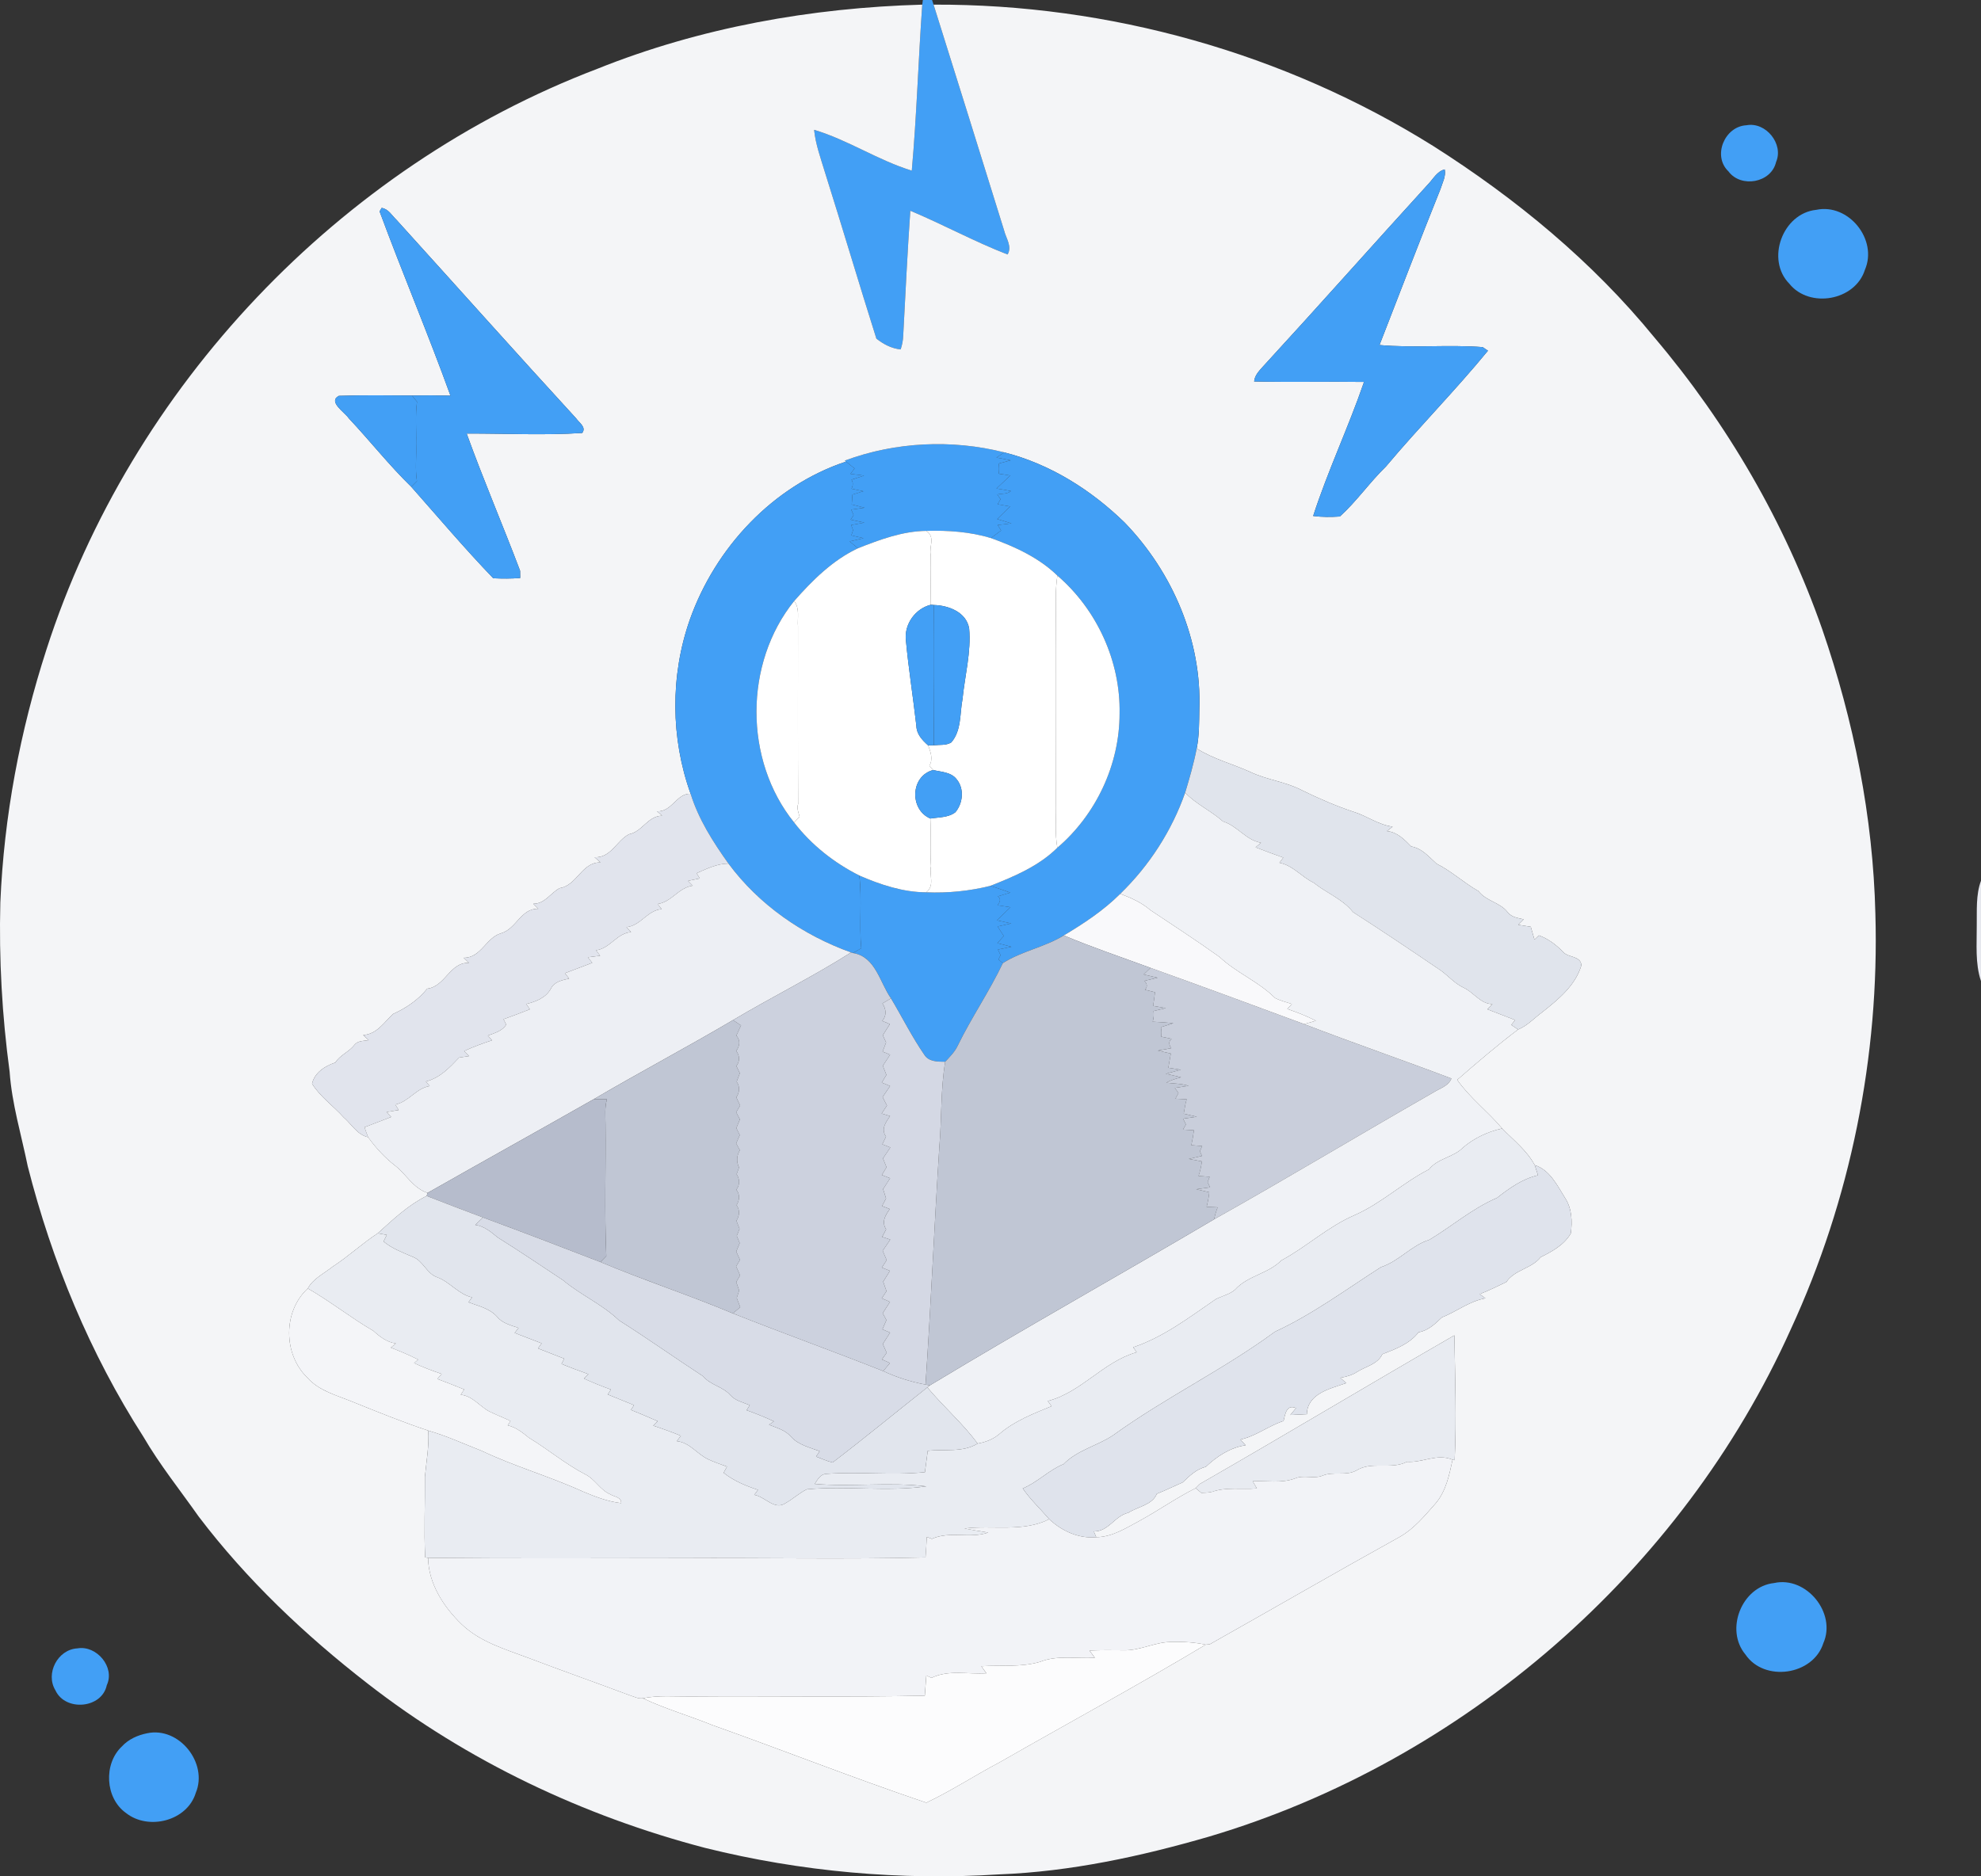 <svg width="76" height="72" viewBox="0 0 76 72" fill="none" xmlns="http://www.w3.org/2000/svg">
<rect x="0" y="0" width="76" height="72" fill="#333333" stroke="none"/>
<g id="No Item">
<g id="#a2a8b9ff">
<path id="Vector" d="M35.405 0C35.493 0.001 35.671 0.001 35.758 0.001L35.816 0.178C36.723 3.063 37.624 5.95 38.521 8.839C38.593 9.139 38.84 9.46 38.655 9.765C37.383 9.272 36.182 8.614 34.924 8.086C34.812 9.682 34.737 11.282 34.651 12.882C34.645 13.062 34.611 13.238 34.553 13.408C34.209 13.376 33.889 13.206 33.622 12.994C32.947 10.865 32.315 8.72 31.642 6.589C31.482 6.06 31.289 5.536 31.232 4.982C32.535 5.37 33.68 6.15 34.98 6.548C35.17 4.429 35.23 2.3 35.382 0.178L35.405 0Z" fill="#429FF5"/>
<path id="Vector_2" d="M32.406 17.675C34.356 16.953 36.517 16.852 38.529 17.359C38.429 17.426 38.328 17.491 38.229 17.558C38.41 17.59 38.592 17.626 38.775 17.664C38.619 17.704 38.465 17.744 38.312 17.787C38.337 17.916 38.334 18.047 38.316 18.178C38.463 18.201 38.61 18.224 38.758 18.246C38.582 18.413 38.407 18.58 38.23 18.746C38.416 18.774 38.6 18.807 38.783 18.842C38.643 18.968 38.432 18.932 38.26 18.974C38.291 19.02 38.354 19.11 38.385 19.156C38.346 19.22 38.309 19.285 38.272 19.351C38.432 19.378 38.592 19.406 38.752 19.434C38.588 19.595 38.422 19.757 38.257 19.918C38.438 19.974 38.62 20.029 38.803 20.084C38.626 20.104 38.45 20.125 38.275 20.146C38.308 20.198 38.374 20.303 38.407 20.355C38.276 20.451 38.148 20.55 38.019 20.648C37.217 20.405 36.373 20.347 35.54 20.371C34.624 20.381 33.755 20.707 32.915 21.038C32.809 20.949 32.703 20.862 32.597 20.775C32.774 20.733 32.95 20.693 33.128 20.653C32.972 20.618 32.817 20.578 32.661 20.545C32.684 20.477 32.706 20.409 32.728 20.343C32.71 20.294 32.673 20.195 32.655 20.146C32.824 20.115 32.992 20.084 33.162 20.054C32.986 20.016 32.809 19.979 32.635 19.942C32.663 19.899 32.719 19.811 32.747 19.767C32.716 19.696 32.685 19.626 32.657 19.555C32.827 19.53 32.999 19.507 33.171 19.483C33.005 19.44 32.839 19.4 32.676 19.359C32.688 19.231 32.697 19.105 32.704 18.978C32.845 18.937 32.984 18.89 33.125 18.849C32.972 18.819 32.82 18.787 32.669 18.756C32.722 18.639 32.741 18.52 32.666 18.406C32.827 18.354 32.989 18.302 33.15 18.25C32.975 18.228 32.802 18.206 32.627 18.184C32.667 18.132 32.746 18.028 32.786 17.975C32.673 17.891 32.565 17.8 32.458 17.712L32.406 17.675Z" fill="#429FF5"/>
<path id="Vector_3" d="M32.967 33.596C33.78 33.949 34.642 34.238 35.539 34.241C36.363 34.275 37.191 34.193 37.991 33.994C38.251 34.069 38.505 34.161 38.76 34.253C38.599 34.3 38.44 34.349 38.28 34.395C38.424 34.501 38.356 34.624 38.27 34.738C38.434 34.762 38.6 34.787 38.766 34.812C38.593 34.979 38.419 35.146 38.246 35.315C38.43 35.355 38.614 35.395 38.797 35.435C38.623 35.474 38.448 35.512 38.274 35.55C38.35 35.675 38.431 35.793 38.508 35.917C38.448 35.986 38.325 36.123 38.264 36.191C38.443 36.239 38.623 36.283 38.803 36.33C38.631 36.364 38.458 36.401 38.286 36.437C38.32 36.506 38.354 36.579 38.387 36.651C38.366 36.693 38.325 36.776 38.304 36.817C38.345 36.853 38.431 36.922 38.473 36.958C37.957 38.044 37.272 39.04 36.744 40.121C36.632 40.361 36.442 40.551 36.263 40.742C35.98 40.74 35.637 40.747 35.465 40.478C34.988 39.787 34.613 39.031 34.183 38.31C33.747 37.692 33.597 36.711 32.723 36.57C32.829 36.509 32.935 36.45 33.041 36.388C32.957 35.459 33.075 34.522 32.967 33.596Z" fill="#429FF5"/>
</g>
<g id="#d7dce7ff">
<path id="Vector_4" d="M22.915 2.641C26.87 1.054 31.13 0.297 35.382 0.178C35.23 2.3 35.17 4.429 34.98 6.548C33.68 6.15 32.535 5.37 31.233 4.982C31.289 5.536 31.482 6.06 31.642 6.589C32.315 8.72 32.948 10.865 33.622 12.994C33.889 13.206 34.209 13.376 34.553 13.408C34.611 13.238 34.645 13.062 34.651 12.882C34.737 11.282 34.812 9.682 34.924 8.086C36.182 8.614 37.383 9.272 38.655 9.765C38.84 9.46 38.593 9.139 38.521 8.839C37.624 5.95 36.723 3.063 35.816 0.178C42.546 0.152 49.275 2.033 54.982 5.601C58.153 7.613 61.092 10.036 63.471 12.951C66.27 16.253 68.479 20.058 69.908 24.143C71.119 27.657 71.859 31.348 71.948 35.068C72.106 40.533 70.996 46.039 68.703 51.007C64.528 60.297 56.148 67.579 46.377 70.478C43.759 71.237 41.07 71.819 38.339 71.925C34.553 72.166 30.734 71.824 27.055 70.91C22.378 69.686 17.922 67.576 14.105 64.605C11.698 62.737 9.464 60.621 7.62 58.191C6.905 57.175 6.124 56.202 5.498 55.127C3.456 51.945 1.994 48.41 1.064 44.75C0.818 43.544 0.455 42.357 0.369 41.123C0.079 38.975 -0.043 36.801 0.013 34.633C0.151 31.331 0.768 28.055 1.786 24.912C5.031 14.841 13.011 6.415 22.915 2.641ZM54.783 7.075C52.662 9.401 50.575 11.757 48.443 14.076C48.298 14.24 48.135 14.406 48.115 14.638C49.519 14.672 50.926 14.635 52.33 14.656C51.737 16.386 50.942 18.059 50.379 19.799C50.718 19.845 51.062 19.841 51.403 19.82C52.05 19.234 52.546 18.508 53.172 17.901C54.441 16.389 55.833 14.984 57.085 13.457C57.035 13.423 56.934 13.354 56.882 13.32C55.567 13.217 54.236 13.36 52.924 13.24C53.701 11.243 54.464 9.243 55.263 7.255C55.338 7.011 55.48 6.764 55.426 6.501C55.129 6.573 54.982 6.872 54.783 7.075ZM14.642 7.978L14.563 8.112C15.438 10.478 16.423 12.809 17.282 15.183C16.79 15.171 16.297 15.168 15.805 15.177C14.87 15.171 13.933 15.157 12.999 15.19C12.569 15.415 13.222 15.815 13.38 16.051C14.192 16.915 14.932 17.857 15.779 18.681C16.818 19.856 17.835 21.059 18.923 22.189C19.267 22.207 19.612 22.207 19.957 22.18C19.956 22.111 19.954 21.97 19.953 21.901C19.287 20.14 18.543 18.409 17.904 16.637C19.381 16.631 20.865 16.711 22.337 16.614C22.507 16.389 22.212 16.217 22.104 16.054C19.79 13.531 17.512 10.976 15.214 8.439C15.036 8.271 14.905 8.017 14.642 7.978ZM32.407 17.675L32.458 17.712C29.648 18.644 27.439 21.022 26.462 23.786C25.712 25.929 25.728 28.322 26.495 30.459C25.955 30.436 25.782 31.16 25.209 31.132C25.257 31.175 25.353 31.259 25.401 31.302C24.851 31.309 24.645 31.913 24.133 32.012C23.653 32.256 23.44 32.93 22.81 32.893C22.885 32.959 22.961 33.026 23.038 33.094C22.316 33.078 22.142 33.977 21.472 34.08C21.121 34.263 20.912 34.682 20.46 34.68C20.524 34.744 20.589 34.807 20.653 34.873C19.989 34.846 19.803 35.653 19.222 35.812C18.645 35.98 18.454 36.762 17.79 36.752C17.857 36.817 17.925 36.882 17.992 36.949C17.258 36.915 17.083 37.859 16.388 37.939C16.048 38.368 15.571 38.689 15.076 38.911C14.733 39.234 14.456 39.686 13.934 39.718C14.003 39.783 14.072 39.848 14.142 39.914C13.954 39.95 13.726 39.926 13.597 40.099C13.389 40.364 13.045 40.488 12.864 40.773C12.474 40.901 12.068 41.159 11.972 41.585C12.283 42.087 12.79 42.437 13.183 42.875C13.487 43.136 13.705 43.546 14.123 43.637C14.421 44.05 14.766 44.428 15.171 44.738C15.59 45.073 15.866 45.606 16.406 45.774L16.369 45.891C15.659 46.242 15.069 46.803 14.493 47.325C13.89 47.717 13.365 48.216 12.759 48.607C12.433 48.871 12.015 49.059 11.809 49.441C10.853 50.317 10.863 51.969 11.791 52.864C12.234 53.37 12.909 53.539 13.509 53.784C14.476 54.175 15.442 54.569 16.431 54.897C16.466 55.492 16.358 56.077 16.302 56.666C16.311 57.697 16.262 58.728 16.311 59.76L16.423 59.779C16.44 60.767 17.018 61.663 17.712 62.329C18.422 63.011 19.385 63.285 20.282 63.623C21.572 64.113 22.873 64.57 24.166 65.056C24.326 65.102 24.489 65.197 24.663 65.168C25.527 65.575 26.449 65.84 27.332 66.198C30.073 67.171 32.78 68.243 35.536 69.174C36.504 68.717 37.404 68.122 38.352 67.623C40.985 66.114 43.655 64.67 46.257 63.11C46.297 63.105 46.375 63.098 46.415 63.094C48.849 61.723 51.267 60.322 53.711 58.968C54.255 58.656 54.659 58.163 55.068 57.7C55.475 57.229 55.6 56.603 55.727 56.013L55.807 56.031C55.882 54.435 55.821 52.837 55.796 51.241C52.53 53.123 49.297 55.066 46.03 56.944C45.99 56.985 45.911 57.065 45.871 57.105C45.133 57.475 44.455 57.953 43.732 58.351C43.204 58.631 42.676 58.98 42.057 58.986C42.033 58.931 41.987 58.82 41.965 58.764C42.533 58.773 42.765 58.167 43.289 58.048C43.648 57.814 44.206 57.753 44.381 57.321C44.718 57.188 45.041 57.027 45.373 56.883C45.637 56.634 45.893 56.376 46.261 56.285C46.68 55.886 47.207 55.539 47.788 55.459C47.721 55.386 47.653 55.312 47.588 55.239C48.181 55.109 48.668 54.712 49.243 54.526C49.304 54.27 49.355 53.872 49.721 54.032C49.648 54.119 49.575 54.208 49.504 54.296C49.713 54.288 49.924 54.277 50.136 54.265C50.161 53.466 51.04 53.287 51.645 53.073C51.569 53.003 51.494 52.935 51.42 52.868C51.651 52.83 51.879 52.769 52.076 52.636C52.407 52.429 52.856 52.347 53.032 51.964C53.542 51.766 54.075 51.571 54.421 51.125C54.795 51.054 55.057 50.803 55.32 50.55C55.886 50.328 56.38 49.924 56.987 49.82C56.933 49.779 56.824 49.697 56.77 49.657C57.118 49.524 57.451 49.354 57.788 49.196C58.107 48.718 58.756 48.687 59.109 48.24C59.547 48.021 60.006 47.773 60.262 47.331C60.326 46.871 60.306 46.375 60.046 45.975C59.745 45.495 59.46 44.889 58.879 44.709C58.583 44.152 58.064 43.751 57.629 43.303C57.087 42.652 56.393 42.134 55.905 41.437C56.666 40.774 57.437 40.114 58.242 39.504C58.599 39.359 58.858 39.068 59.162 38.844C59.777 38.358 60.446 37.815 60.671 37.033C60.622 36.672 60.184 36.752 59.982 36.543C59.715 36.265 59.404 36.024 59.038 35.894C58.995 35.934 58.91 36.015 58.869 36.055C58.821 35.891 58.772 35.725 58.726 35.562C58.566 35.537 58.406 35.512 58.248 35.487C58.316 35.416 58.385 35.346 58.456 35.277C58.234 35.226 57.987 35.198 57.84 35.003C57.542 34.621 57.014 34.581 56.718 34.192C56.159 33.877 55.69 33.43 55.114 33.143C54.816 32.876 54.559 32.554 54.14 32.481C53.876 32.214 53.608 31.929 53.209 31.892C53.264 31.849 53.372 31.764 53.427 31.721C52.887 31.654 52.447 31.311 51.935 31.154C51.248 30.925 50.582 30.637 49.933 30.316C49.312 29.995 48.6 29.924 47.972 29.624C47.288 29.313 46.547 29.127 45.91 28.721C46.01 28.228 46.003 27.725 46.012 27.227C46.11 24.573 44.982 21.953 43.148 20.054C41.86 18.799 40.287 17.806 38.529 17.359C36.517 16.852 34.356 16.952 32.407 17.675Z" fill="#F4F5F7"/>
<path id="Vector_5" d="M67.005 4.806C67.743 4.667 68.44 5.524 68.138 6.217C67.955 7.016 66.792 7.227 66.311 6.576C65.687 5.983 66.165 4.846 67.005 4.806Z" fill="#429FF5"/>
<path id="Vector_6" d="M69.68 8.052C70.922 7.791 72.049 9.198 71.546 10.354C71.173 11.541 69.418 11.847 68.647 10.887C67.735 9.963 68.387 8.185 69.68 8.052Z" fill="#429FF5"/>
<path id="Vector_7" d="M68.064 60.745C69.3 60.471 70.466 61.898 69.95 63.057C69.557 64.289 67.686 64.556 66.964 63.489C66.165 62.539 66.82 60.877 68.064 60.745Z" fill="#429FF5"/>
<path id="Vector_8" d="M2.972 63.252C3.703 63.125 4.423 63.971 4.097 64.664C3.91 65.566 2.505 65.682 2.127 64.864C1.731 64.217 2.214 63.292 2.972 63.252Z" fill="#429FF5"/>
<path id="Vector_9" d="M5.645 66.51C6.871 66.247 7.988 67.653 7.512 68.794C7.184 69.877 5.694 70.253 4.832 69.568C4.03 68.998 3.966 67.683 4.675 67.017C4.927 66.741 5.282 66.582 5.645 66.51Z" fill="#429FF5"/>
</g>
<g id="#a3a8b9ff">
<path id="Vector_10" d="M54.783 7.075C54.982 6.872 55.128 6.573 55.426 6.501C55.48 6.764 55.337 7.011 55.263 7.255C54.464 9.243 53.701 11.243 52.924 13.24C54.236 13.36 55.567 13.217 56.882 13.32C56.934 13.354 57.035 13.423 57.085 13.457C55.833 14.984 54.441 16.389 53.172 17.901C52.546 18.508 52.05 19.234 51.403 19.82C51.062 19.841 50.718 19.846 50.379 19.8C50.942 18.059 51.737 16.386 52.33 14.656C50.926 14.635 49.519 14.672 48.115 14.638C48.135 14.406 48.298 14.24 48.443 14.076C50.575 11.757 52.662 9.401 54.783 7.075Z" fill="#429FF5"/>
</g>
<g id="#a2a8b8ff">
<path id="Vector_11" d="M14.641 7.978C14.905 8.017 15.035 8.271 15.213 8.439C17.511 10.976 19.789 13.531 22.103 16.054C22.212 16.217 22.507 16.389 22.336 16.614C20.864 16.711 19.38 16.631 17.904 16.637C18.543 18.409 19.287 20.14 19.953 21.901C19.954 21.97 19.955 22.111 19.957 22.18C19.611 22.207 19.266 22.207 18.922 22.189C17.834 21.059 16.817 19.856 15.778 18.681C15.833 18.628 15.941 18.518 15.996 18.463C15.919 17.985 15.986 17.5 15.965 17.018C15.978 16.485 15.926 15.946 15.999 15.416C15.95 15.356 15.852 15.236 15.805 15.177C16.297 15.168 16.789 15.171 17.281 15.183C16.423 12.809 15.437 10.478 14.562 8.112L14.641 7.978Z" fill="#429FF5"/>
</g>
<g id="#a7aebfff">
<path id="Vector_12" d="M13.38 16.051C13.221 15.815 12.569 15.415 12.999 15.19C13.933 15.157 14.87 15.171 15.805 15.177C15.852 15.236 15.95 15.356 15.999 15.416C15.927 15.946 15.978 16.485 15.965 17.017C15.986 17.5 15.919 17.985 15.996 18.463C15.941 18.518 15.833 18.628 15.778 18.681C14.932 17.857 14.192 16.915 13.38 16.051Z" fill="#429FF5"/>
</g>
<g id="#a9afc0ff">
<path id="Vector_13" d="M38.528 17.359C40.286 17.806 41.859 18.799 43.148 20.054C44.981 21.953 46.109 24.573 46.011 27.227C46.002 27.725 46.01 28.228 45.909 28.721C45.799 29.294 45.636 29.856 45.467 30.416C44.955 31.879 44.092 33.218 42.977 34.298C42.34 34.936 41.582 35.434 40.811 35.895C40.077 36.348 39.2 36.493 38.472 36.958C38.431 36.922 38.344 36.853 38.303 36.817C38.324 36.776 38.365 36.693 38.386 36.651C38.353 36.579 38.319 36.506 38.285 36.437C38.457 36.401 38.631 36.364 38.803 36.33C38.622 36.283 38.442 36.239 38.263 36.191C38.324 36.123 38.447 35.986 38.508 35.917C38.431 35.793 38.349 35.675 38.273 35.55C38.447 35.512 38.622 35.474 38.797 35.435C38.613 35.395 38.429 35.355 38.245 35.315C38.419 35.147 38.592 34.979 38.766 34.812C38.599 34.787 38.434 34.762 38.269 34.738C38.355 34.624 38.423 34.501 38.279 34.395C38.439 34.349 38.598 34.3 38.76 34.253C38.505 34.161 38.25 34.069 37.99 33.994C38.909 33.633 39.852 33.236 40.565 32.53C42.052 31.259 42.955 29.335 42.952 27.379C42.992 25.375 42.083 23.392 40.567 22.087C39.857 21.398 38.939 20.979 38.018 20.648C38.147 20.55 38.276 20.451 38.407 20.355C38.374 20.303 38.307 20.198 38.275 20.146C38.45 20.125 38.626 20.104 38.803 20.084C38.62 20.029 38.438 19.974 38.257 19.918C38.422 19.757 38.588 19.595 38.752 19.434C38.592 19.406 38.432 19.378 38.272 19.351C38.309 19.285 38.346 19.22 38.385 19.156C38.353 19.11 38.291 19.02 38.26 18.974C38.432 18.932 38.642 18.968 38.783 18.842C38.599 18.807 38.416 18.774 38.23 18.746C38.407 18.58 38.582 18.413 38.758 18.246C38.61 18.224 38.463 18.201 38.316 18.178C38.334 18.047 38.337 17.916 38.312 17.787C38.465 17.744 38.619 17.704 38.774 17.664C38.592 17.626 38.41 17.59 38.229 17.558C38.328 17.491 38.429 17.426 38.528 17.359Z" fill="#429FF5"/>
</g>
<g id="#9ca2b2ff">
<path id="Vector_14" d="M26.462 23.786C27.439 21.022 29.647 18.644 32.458 17.712C32.565 17.8 32.673 17.891 32.786 17.975C32.745 18.028 32.667 18.132 32.627 18.184C32.802 18.206 32.975 18.228 33.15 18.25C32.989 18.302 32.827 18.354 32.666 18.406C32.741 18.52 32.722 18.639 32.669 18.756C32.82 18.787 32.972 18.819 33.125 18.849C32.984 18.89 32.845 18.937 32.704 18.978C32.697 19.105 32.688 19.231 32.676 19.359C32.839 19.4 33.005 19.44 33.171 19.483C32.999 19.507 32.827 19.53 32.657 19.555C32.685 19.626 32.716 19.696 32.747 19.767C32.719 19.811 32.663 19.899 32.634 19.942C32.809 19.979 32.986 20.016 33.162 20.054C32.992 20.084 32.824 20.115 32.655 20.146C32.673 20.195 32.71 20.294 32.728 20.343C32.706 20.409 32.683 20.477 32.661 20.545C32.817 20.578 32.972 20.618 33.128 20.653C32.95 20.693 32.774 20.733 32.597 20.775C32.703 20.862 32.809 20.949 32.914 21.038C31.941 21.497 31.171 22.265 30.469 23.061C28.541 25.446 28.537 29.171 30.466 31.562C31.127 32.421 32 33.109 32.966 33.596C33.075 34.522 32.956 35.459 33.041 36.388C32.934 36.45 32.829 36.509 32.722 36.57L32.652 36.548C30.807 35.888 29.117 34.72 27.947 33.138C27.356 32.307 26.8 31.44 26.494 30.459C25.728 28.322 25.712 25.929 26.462 23.786Z" fill="#429FF5"/>
</g>
<g id="#b9beceff">
<path id="Vector_15" d="M32.915 21.038C33.755 20.707 34.624 20.381 35.54 20.371C35.902 20.624 35.629 20.976 35.709 21.309C35.714 21.941 35.699 22.574 35.711 23.206C35.119 23.351 34.691 23.947 34.753 24.553C34.855 25.657 35.032 26.753 35.156 27.854C35.163 28.172 35.381 28.402 35.605 28.601C35.706 28.851 35.804 29.133 35.656 29.387C35.702 29.442 35.751 29.495 35.801 29.548C34.925 29.775 34.885 31.067 35.693 31.41C35.724 32.021 35.678 32.632 35.718 33.243C35.639 33.591 35.874 33.964 35.538 34.241C34.642 34.238 33.779 33.949 32.967 33.596C32 33.109 31.127 32.421 30.466 31.562C30.518 31.506 30.624 31.392 30.676 31.336C30.632 31.178 30.562 31.016 30.619 30.852C30.608 28.604 30.614 26.302 30.614 24.044C30.587 23.709 30.691 23.361 30.469 23.061C31.171 22.265 31.941 21.497 32.915 21.038Z" fill="white"/>
</g>
<g id="#c9cedbff">
<path id="Vector_16" d="M35.54 20.371C36.373 20.347 37.216 20.405 38.018 20.647C38.939 20.979 39.856 21.398 40.566 22.087C40.529 22.357 40.506 22.626 40.506 22.898C40.526 25.531 40.51 28.163 40.513 30.796C40.526 31.374 40.461 31.957 40.565 32.53C39.852 33.236 38.909 33.633 37.99 33.994C37.19 34.193 36.362 34.275 35.538 34.241C35.873 33.964 35.639 33.591 35.718 33.243C35.677 32.632 35.723 32.021 35.692 31.41C36.015 31.357 36.382 31.377 36.654 31.167C36.943 30.821 37 30.27 36.708 29.911C36.497 29.625 36.113 29.624 35.8 29.548C35.75 29.495 35.701 29.442 35.655 29.387C35.803 29.133 35.706 28.851 35.605 28.601L35.826 28.598C36.047 28.572 36.296 28.612 36.494 28.49C36.893 28.032 36.819 27.385 36.926 26.827C37.016 25.924 37.262 25.025 37.181 24.115C37.074 23.489 36.393 23.233 35.83 23.216L35.71 23.206C35.698 22.574 35.713 21.941 35.709 21.309C35.629 20.976 35.901 20.624 35.54 20.371Z" fill="white"/>
<path id="Vector_17" d="M44.139 37.14C46.108 37.847 48.07 38.568 50.03 39.297C51.905 40.018 53.804 40.672 55.682 41.384C55.569 41.678 55.236 41.763 54.994 41.919C52.181 43.528 49.406 45.202 46.579 46.788C46.608 46.63 46.656 46.479 46.714 46.329C46.572 46.322 46.431 46.316 46.291 46.31C46.337 46.126 46.374 45.94 46.392 45.751C46.223 45.712 46.057 45.671 45.891 45.634C46.068 45.608 46.245 45.585 46.423 45.563C46.4 45.511 46.352 45.41 46.328 45.36C46.356 45.292 46.383 45.224 46.408 45.156C46.266 45.145 46.124 45.135 45.981 45.126C46.042 44.943 46.085 44.755 46.109 44.565C45.941 44.533 45.774 44.502 45.606 44.472C45.775 44.434 45.943 44.394 46.113 44.357C46.093 44.311 46.051 44.219 46.032 44.173C46.062 44.106 46.093 44.041 46.122 43.976C45.983 43.965 45.844 43.956 45.704 43.945C45.747 43.756 45.778 43.563 45.804 43.371C45.663 43.362 45.523 43.353 45.383 43.346C45.412 43.297 45.469 43.199 45.497 43.151C45.458 43.075 45.423 43.001 45.389 42.927C45.563 42.901 45.74 42.877 45.916 42.852C45.747 42.812 45.578 42.775 45.412 42.736C45.448 42.551 45.47 42.362 45.525 42.181C45.38 42.174 45.236 42.166 45.092 42.161C45.131 42.087 45.171 42.014 45.211 41.943C45.175 41.893 45.105 41.794 45.071 41.745C45.248 41.72 45.424 41.693 45.602 41.666C45.326 41.578 45.03 41.581 44.745 41.548C44.916 41.444 45.117 41.394 45.31 41.336C45.113 41.293 44.919 41.251 44.723 41.205C44.916 41.151 45.108 41.101 45.301 41.049C45.141 41.023 44.981 40.998 44.821 40.974C44.853 40.792 44.885 40.61 44.917 40.428C44.75 40.391 44.584 40.351 44.418 40.314C44.59 40.283 44.763 40.252 44.936 40.222C44.852 40.099 44.813 39.971 44.948 39.861C44.813 39.831 44.678 39.808 44.547 39.78C44.563 39.657 44.566 39.534 44.535 39.414C44.696 39.368 44.855 39.315 45.014 39.263C44.75 39.235 44.486 39.219 44.222 39.207C44.258 39.072 44.278 38.935 44.253 38.796C44.41 38.756 44.57 38.722 44.727 38.683C44.564 38.655 44.401 38.627 44.238 38.6C44.266 38.426 44.29 38.251 44.311 38.076C44.18 38.044 44.053 38.01 43.924 37.979C44.037 37.862 44.008 37.743 43.9 37.638C44.071 37.598 44.24 37.559 44.41 37.519C44.231 37.477 44.053 37.433 43.875 37.393C43.962 37.308 44.051 37.224 44.139 37.14Z" fill="#C9CEDB"/>
</g>
<g id="#d3d7e3ff">
<path id="Vector_18" d="M40.506 22.898C40.506 22.626 40.529 22.357 40.566 22.087C42.083 23.392 42.992 25.375 42.952 27.379C42.955 29.335 42.052 31.259 40.565 32.53C40.461 31.957 40.526 31.375 40.513 30.796C40.51 28.163 40.526 25.531 40.506 22.898Z" fill="white"/>
</g>
<g id="#aeb4c6ff">
<path id="Vector_19" d="M30.466 31.562C28.537 29.171 28.542 25.447 30.469 23.061C30.691 23.361 30.587 23.709 30.614 24.044C30.614 26.302 30.608 28.604 30.619 30.852C30.562 31.016 30.632 31.178 30.676 31.336C30.625 31.392 30.518 31.506 30.466 31.562Z" fill="white"/>
</g>
<g id="#dee2ecff">
<path id="Vector_20" d="M34.752 24.553C34.69 23.947 35.118 23.351 35.71 23.206L35.83 23.216C35.843 25.01 35.837 26.805 35.825 28.598L35.605 28.601C35.381 28.401 35.163 28.172 35.155 27.854C35.031 26.753 34.854 25.657 34.752 24.553Z" fill="#429FF5"/>
</g>
<g id="#e8ebf2ff">
<path id="Vector_21" d="M35.831 23.216C36.394 23.233 37.074 23.489 37.181 24.115C37.263 25.025 37.017 25.924 36.926 26.827C36.819 27.385 36.894 28.032 36.495 28.49C36.296 28.612 36.047 28.572 35.826 28.598C35.838 26.805 35.844 25.01 35.831 23.216Z" fill="#429FF5"/>
</g>
<g id="#e0e4ecff">
<path id="Vector_22" d="M45.91 28.721C46.547 29.127 47.288 29.313 47.971 29.624C48.6 29.924 49.312 29.995 49.933 30.316C50.582 30.637 51.248 30.925 51.935 31.154C52.447 31.311 52.887 31.654 53.427 31.721C53.372 31.764 53.264 31.849 53.209 31.892C53.608 31.929 53.876 32.214 54.14 32.481C54.559 32.554 54.816 32.877 55.114 33.143C55.69 33.43 56.159 33.877 56.718 34.192C57.014 34.581 57.542 34.621 57.84 35.003C57.986 35.198 58.234 35.226 58.456 35.277C58.385 35.346 58.316 35.416 58.247 35.487C58.406 35.512 58.566 35.537 58.726 35.562C58.772 35.725 58.821 35.891 58.868 36.055C58.91 36.015 58.995 35.934 59.038 35.894C59.404 36.024 59.715 36.265 59.982 36.543C60.183 36.752 60.622 36.672 60.671 37.033C60.446 37.815 59.777 38.358 59.162 38.844C58.858 39.068 58.599 39.359 58.242 39.504C58.176 39.46 58.046 39.373 57.981 39.33C58.016 39.282 58.087 39.188 58.123 39.14C57.77 39.003 57.419 38.865 57.065 38.73C57.128 38.664 57.192 38.597 57.256 38.531C56.786 38.52 56.54 38.074 56.142 37.896C55.815 37.74 55.578 37.465 55.293 37.252C54.172 36.49 53.046 35.732 51.909 35.001C51.505 34.492 50.89 34.27 50.397 33.872C49.936 33.65 49.605 33.208 49.085 33.107C49.134 33.041 49.184 32.976 49.234 32.909C48.877 32.782 48.522 32.651 48.17 32.514C48.222 32.471 48.326 32.382 48.378 32.339C47.801 32.242 47.472 31.688 46.92 31.522C46.467 31.114 45.892 30.865 45.468 30.416C45.637 29.856 45.8 29.294 45.91 28.721Z" fill="#E0E4EC"/>
</g>
<g id="#e5e8f0ff">
<path id="Vector_23" d="M35.693 31.41C34.885 31.067 34.925 29.775 35.801 29.548C36.114 29.624 36.498 29.625 36.708 29.911C37 30.271 36.944 30.821 36.655 31.167C36.382 31.377 36.016 31.357 35.693 31.41Z" fill="#429FF5"/>
</g>
<g id="#e1e4edff">
<path id="Vector_24" d="M25.209 31.132C25.782 31.16 25.955 30.436 26.495 30.459C26.8 31.44 27.356 32.307 27.947 33.138C27.51 33.14 27.116 33.335 26.726 33.507C26.766 33.573 26.806 33.64 26.847 33.708C26.698 33.745 26.545 33.764 26.397 33.803C26.441 33.849 26.532 33.94 26.578 33.986C26.035 34.056 25.765 34.615 25.229 34.688C25.279 34.753 25.331 34.819 25.384 34.886C24.833 34.93 24.584 35.522 24.035 35.576C24.095 35.638 24.152 35.701 24.212 35.767C23.66 35.808 23.408 36.397 22.866 36.465C22.919 36.533 22.973 36.602 23.026 36.674C22.867 36.693 22.709 36.714 22.552 36.734C22.608 36.804 22.664 36.875 22.722 36.946C22.372 37.081 22.022 37.211 21.672 37.344C21.726 37.413 21.781 37.481 21.834 37.551C21.564 37.613 21.262 37.668 21.13 37.945C20.934 38.292 20.558 38.438 20.189 38.526C20.235 38.593 20.28 38.661 20.328 38.729C19.993 38.864 19.656 38.988 19.317 39.111C19.344 39.163 19.395 39.268 19.422 39.319C19.262 39.565 18.977 39.642 18.716 39.737C18.757 39.783 18.835 39.873 18.875 39.919C18.512 40.039 18.155 40.17 17.808 40.33C17.854 40.379 17.947 40.477 17.993 40.526C17.898 40.539 17.709 40.568 17.614 40.582C17.252 40.964 16.869 41.372 16.339 41.499C16.386 41.557 16.435 41.616 16.484 41.675C15.959 41.76 15.681 42.281 15.165 42.384C15.208 42.454 15.252 42.525 15.295 42.596C15.139 42.615 14.987 42.653 14.833 42.668C14.876 42.717 14.965 42.813 15.008 42.861C14.668 42.995 14.326 43.124 13.985 43.254C14.031 43.381 14.071 43.512 14.123 43.638C13.705 43.546 13.487 43.136 13.183 42.875C12.79 42.437 12.283 42.087 11.972 41.585C12.068 41.159 12.474 40.901 12.864 40.773C13.045 40.489 13.389 40.364 13.596 40.099C13.725 39.926 13.954 39.95 14.142 39.914C14.072 39.848 14.002 39.783 13.934 39.718C14.456 39.686 14.733 39.234 15.076 38.911C15.571 38.689 16.048 38.368 16.388 37.939C17.083 37.859 17.258 36.915 17.992 36.949C17.925 36.882 17.857 36.817 17.79 36.752C18.454 36.762 18.645 35.98 19.222 35.812C19.803 35.653 19.988 34.846 20.652 34.873C20.589 34.808 20.524 34.744 20.46 34.68C20.912 34.682 21.121 34.263 21.472 34.08C22.142 33.977 22.316 33.078 23.038 33.094C22.961 33.026 22.885 32.959 22.809 32.893C23.439 32.93 23.653 32.256 24.133 32.012C24.645 31.913 24.851 31.309 25.401 31.302C25.353 31.259 25.257 31.175 25.209 31.132Z" fill="#E1E4ED"/>
</g>
<g id="#f0f2f6ff">
<path id="Vector_25" d="M45.468 30.416C45.892 30.865 46.467 31.114 46.92 31.522C47.472 31.688 47.801 32.242 48.378 32.339C48.326 32.382 48.222 32.471 48.17 32.514C48.521 32.651 48.877 32.782 49.234 32.909C49.184 32.976 49.134 33.041 49.085 33.107C49.605 33.208 49.935 33.65 50.397 33.872C50.89 34.27 51.505 34.492 51.909 35.001C53.046 35.732 54.172 36.49 55.293 37.252C55.578 37.465 55.815 37.74 56.142 37.896C56.54 38.073 56.786 38.52 57.256 38.531C57.192 38.597 57.128 38.664 57.064 38.73C57.419 38.865 57.77 39.003 58.123 39.14C58.087 39.188 58.016 39.282 57.98 39.33C58.046 39.373 58.176 39.46 58.241 39.504C57.436 40.114 56.666 40.774 55.905 41.437C56.393 42.134 57.087 42.652 57.629 43.303C57.084 43.423 56.557 43.669 56.132 44.031C55.764 44.417 55.16 44.44 54.825 44.87C53.833 45.376 53.008 46.165 51.989 46.619C50.958 47.057 50.134 47.842 49.156 48.367C48.653 48.88 47.862 48.95 47.383 49.487C47.171 49.673 46.885 49.727 46.64 49.855C45.632 50.545 44.648 51.304 43.475 51.699C43.518 51.761 43.563 51.825 43.607 51.89C42.329 52.251 41.486 53.429 40.198 53.761C40.245 53.826 40.293 53.892 40.342 53.959C39.642 54.248 38.913 54.527 38.336 55.03C38.099 55.232 37.808 55.341 37.506 55.393C36.932 54.614 36.195 53.98 35.577 53.238L35.675 53.16C39.276 50.982 42.955 48.929 46.579 46.788C49.406 45.202 52.181 43.528 54.995 41.919C55.237 41.763 55.57 41.678 55.683 41.384C53.805 40.672 51.906 40.018 50.03 39.297C50.143 39.266 50.37 39.201 50.484 39.17C50.131 38.989 49.762 38.843 49.387 38.717C49.445 38.652 49.503 38.588 49.562 38.525C49.343 38.452 49.116 38.402 48.913 38.294C48.287 37.663 47.432 37.331 46.788 36.722C45.917 36.099 45.021 35.516 44.132 34.922C43.795 34.631 43.389 34.449 42.977 34.298C44.092 33.218 44.955 31.879 45.468 30.416Z" fill="#F0F2F6"/>
</g>
<g id="#edeff4ff">
<path id="Vector_26" d="M26.726 33.507C27.115 33.335 27.51 33.14 27.947 33.138C29.117 34.72 30.806 35.888 32.652 36.548C31.183 37.479 29.618 38.254 28.122 39.143C26.358 40.184 24.546 41.141 22.781 42.178C20.66 43.384 18.526 44.568 16.405 45.774C15.866 45.606 15.59 45.073 15.17 44.738C14.766 44.428 14.42 44.05 14.122 43.638C14.07 43.512 14.03 43.382 13.984 43.254C14.325 43.124 14.668 42.995 15.007 42.861C14.964 42.813 14.875 42.717 14.832 42.668C14.986 42.653 15.139 42.615 15.295 42.596C15.252 42.525 15.207 42.454 15.164 42.384C15.68 42.281 15.959 41.76 16.484 41.675C16.435 41.616 16.386 41.557 16.338 41.499C16.869 41.372 17.252 40.964 17.613 40.582C17.708 40.568 17.898 40.539 17.993 40.526C17.947 40.477 17.853 40.379 17.807 40.33C18.154 40.17 18.512 40.039 18.875 39.919C18.835 39.873 18.756 39.783 18.716 39.737C18.977 39.642 19.262 39.565 19.422 39.319C19.395 39.268 19.343 39.163 19.317 39.111C19.656 38.988 19.992 38.864 20.328 38.729C20.28 38.661 20.234 38.593 20.188 38.526C20.557 38.438 20.934 38.292 21.13 37.945C21.261 37.668 21.564 37.613 21.834 37.551C21.78 37.481 21.725 37.413 21.672 37.344C22.022 37.211 22.372 37.081 22.722 36.946C22.664 36.875 22.607 36.804 22.551 36.734C22.708 36.714 22.867 36.693 23.025 36.674C22.972 36.602 22.919 36.533 22.865 36.465C23.408 36.397 23.66 35.808 24.211 35.767C24.152 35.701 24.094 35.638 24.035 35.576C24.583 35.522 24.832 34.93 25.384 34.886C25.331 34.819 25.279 34.753 25.228 34.688C25.765 34.615 26.035 34.056 26.577 33.986C26.531 33.94 26.441 33.849 26.396 33.803C26.545 33.764 26.697 33.745 26.847 33.708C26.805 33.64 26.765 33.573 26.726 33.507Z" fill="#EDEFF4"/>
</g>
<g id="#e9ebf2ff">
<path id="Vector_27" d="M75.837 35.516C75.847 34.941 75.798 34.347 75.999 33.797V37.647C75.77 36.961 75.842 36.228 75.837 35.516Z" fill="#E9EBF2"/>
</g>
<g id="#f9f9fbff">
<path id="Vector_28" d="M40.812 35.895C41.582 35.434 42.34 34.936 42.977 34.298C43.389 34.45 43.796 34.632 44.132 34.922C45.022 35.516 45.917 36.099 46.788 36.722C47.432 37.331 48.287 37.664 48.913 38.294C49.116 38.402 49.343 38.452 49.562 38.525C49.503 38.588 49.445 38.652 49.387 38.717C49.762 38.843 50.131 38.989 50.484 39.17C50.37 39.201 50.143 39.266 50.031 39.297C48.071 38.568 46.108 37.847 44.139 37.14C43.029 36.731 41.903 36.354 40.812 35.895Z" fill="#F9F9FB"/>
</g>
<g id="#c0c6d4ff">
<path id="Vector_29" d="M38.473 36.958C39.2 36.493 40.078 36.348 40.812 35.895C41.903 36.354 43.029 36.731 44.14 37.14C44.052 37.224 43.963 37.308 43.876 37.393C44.054 37.433 44.232 37.477 44.411 37.519C44.241 37.559 44.072 37.598 43.901 37.638C44.009 37.743 44.038 37.862 43.925 37.979C44.054 38.01 44.181 38.044 44.312 38.076C44.291 38.251 44.267 38.426 44.239 38.6C44.402 38.627 44.565 38.655 44.728 38.683C44.571 38.722 44.411 38.756 44.254 38.796C44.279 38.935 44.258 39.072 44.223 39.207C44.487 39.219 44.751 39.235 45.014 39.263C44.856 39.315 44.697 39.368 44.535 39.414C44.567 39.534 44.564 39.657 44.547 39.78C44.679 39.808 44.814 39.831 44.949 39.861C44.814 39.971 44.853 40.099 44.937 40.222C44.764 40.252 44.59 40.283 44.418 40.314C44.584 40.351 44.751 40.391 44.918 40.428C44.885 40.61 44.854 40.792 44.822 40.974C44.982 40.998 45.142 41.023 45.302 41.049C45.109 41.101 44.916 41.151 44.724 41.205C44.919 41.251 45.114 41.294 45.311 41.336C45.118 41.394 44.916 41.444 44.746 41.548C45.031 41.581 45.327 41.578 45.603 41.666C45.425 41.693 45.249 41.72 45.072 41.745C45.106 41.794 45.176 41.893 45.212 41.943C45.172 42.014 45.132 42.087 45.093 42.161C45.237 42.166 45.38 42.174 45.526 42.181C45.471 42.362 45.449 42.551 45.413 42.736C45.579 42.775 45.748 42.812 45.917 42.852C45.741 42.877 45.564 42.901 45.389 42.927C45.423 43.001 45.459 43.075 45.498 43.151C45.469 43.199 45.413 43.297 45.383 43.346C45.524 43.353 45.664 43.362 45.804 43.371C45.779 43.563 45.748 43.756 45.705 43.945C45.844 43.956 45.984 43.965 46.123 43.976C46.093 44.041 46.062 44.106 46.033 44.173C46.052 44.219 46.093 44.311 46.114 44.357C45.944 44.394 45.776 44.434 45.607 44.472C45.775 44.502 45.942 44.533 46.11 44.565C46.086 44.755 46.043 44.943 45.982 45.126C46.125 45.135 46.267 45.145 46.409 45.156C46.384 45.224 46.357 45.292 46.329 45.36C46.353 45.41 46.4 45.511 46.424 45.563C46.246 45.585 46.068 45.608 45.892 45.634C46.058 45.671 46.224 45.712 46.393 45.751C46.375 45.94 46.338 46.126 46.292 46.31C46.431 46.316 46.572 46.322 46.715 46.329C46.657 46.479 46.609 46.63 46.58 46.788C42.955 48.929 39.276 50.982 35.675 53.16L35.508 53.13C35.715 50.089 35.841 47.042 36.038 44.002C36.13 42.915 36.084 41.819 36.262 40.742C36.442 40.551 36.632 40.361 36.744 40.121C37.272 39.04 37.957 38.044 38.473 36.958Z" fill="#C0C6D4"/>
<path id="Vector_30" d="M22.781 42.178C24.547 41.141 26.358 40.184 28.122 39.143C28.199 39.195 28.355 39.299 28.432 39.35C28.361 39.475 28.317 39.611 28.248 39.737C28.413 39.923 28.385 40.133 28.245 40.326C28.382 40.512 28.392 40.718 28.251 40.906C28.296 40.998 28.339 41.089 28.383 41.182C28.342 41.291 28.302 41.398 28.262 41.507C28.395 41.702 28.377 41.915 28.248 42.107C28.297 42.212 28.346 42.319 28.395 42.424C28.357 42.488 28.281 42.615 28.244 42.678C28.291 42.77 28.339 42.862 28.386 42.954C28.34 43.065 28.294 43.176 28.25 43.288C28.282 43.355 28.349 43.489 28.382 43.556C28.336 43.663 28.287 43.768 28.244 43.876C28.278 43.941 28.349 44.071 28.385 44.135C28.26 44.348 28.245 44.577 28.354 44.801C28.331 44.864 28.284 44.991 28.26 45.055C28.385 45.25 28.388 45.462 28.251 45.651C28.392 45.839 28.376 46.05 28.259 46.246C28.394 46.439 28.371 46.649 28.253 46.844C28.291 46.946 28.331 47.05 28.373 47.155C28.346 47.221 28.293 47.356 28.266 47.423C28.303 47.514 28.342 47.608 28.379 47.701C28.333 47.807 28.29 47.917 28.245 48.025C28.293 48.132 28.342 48.238 28.391 48.346C28.354 48.408 28.278 48.531 28.241 48.593C28.29 48.709 28.343 48.823 28.394 48.94C28.357 49.003 28.282 49.13 28.245 49.194C28.281 49.303 28.322 49.41 28.358 49.521C28.327 49.616 28.296 49.711 28.265 49.807C28.309 49.924 28.355 50.042 28.399 50.162C28.328 50.221 28.186 50.338 28.115 50.397C26.44 49.696 24.71 49.13 23.036 48.428C23.091 48.37 23.204 48.256 23.26 48.198C23.187 46.516 23.247 44.827 23.229 43.143C23.23 42.821 23.192 42.491 23.287 42.177C23.118 42.175 22.949 42.175 22.781 42.178Z" fill="#C0C6D4"/>
</g>
<g id="#ccd1deff">
<path id="Vector_31" d="M32.652 36.548L32.721 36.57C33.596 36.711 33.746 37.692 34.182 38.31C34.072 38.375 33.962 38.44 33.853 38.505C33.999 38.723 34.025 38.967 33.845 39.176C33.919 39.206 34.068 39.266 34.14 39.297C34.048 39.439 33.958 39.581 33.867 39.725C33.898 39.794 33.964 39.934 33.995 40.002C33.95 40.118 33.904 40.235 33.86 40.354C33.933 40.382 34.076 40.441 34.149 40.471C34.054 40.613 33.962 40.756 33.869 40.898C33.913 41.014 33.959 41.129 34.005 41.246C33.946 41.344 33.888 41.443 33.829 41.542C33.909 41.575 34.068 41.641 34.148 41.674C34.051 41.814 33.956 41.955 33.861 42.094C33.913 42.205 33.968 42.313 34.028 42.421C33.959 42.525 33.891 42.627 33.823 42.73C33.904 42.754 34.066 42.803 34.148 42.827C33.979 43.066 33.789 43.328 33.992 43.615C33.944 43.713 33.897 43.811 33.85 43.91C33.927 43.939 34.081 44 34.158 44.031C34.062 44.169 33.97 44.309 33.875 44.45C33.919 44.562 33.965 44.676 34.011 44.79C33.95 44.888 33.89 44.989 33.83 45.088C33.91 45.119 34.069 45.181 34.149 45.212C34.057 45.349 33.97 45.49 33.879 45.629C33.916 45.748 33.955 45.867 33.993 45.987C33.941 46.085 33.89 46.181 33.838 46.279C33.912 46.308 34.062 46.365 34.137 46.394C33.962 46.631 33.811 46.892 33.996 47.174C33.944 47.27 33.893 47.367 33.842 47.463C33.921 47.488 34.076 47.54 34.155 47.566C34.057 47.707 33.961 47.852 33.863 47.994C33.916 48.114 33.964 48.234 34.017 48.355C33.955 48.45 33.893 48.544 33.83 48.639C33.909 48.672 34.065 48.734 34.143 48.765C34.056 48.903 33.97 49.042 33.882 49.181C33.924 49.302 33.967 49.423 34.01 49.546C33.949 49.636 33.887 49.728 33.827 49.82C33.906 49.854 34.065 49.921 34.145 49.955C34.05 50.098 33.958 50.243 33.864 50.39C33.9 50.456 33.971 50.591 34.007 50.657C33.953 50.773 33.906 50.891 33.854 51.01C33.927 51.041 34.075 51.104 34.148 51.136C34.053 51.281 33.962 51.425 33.867 51.572C33.916 51.683 33.967 51.795 34.017 51.909C33.971 51.973 33.879 52.1 33.833 52.164C33.937 52.21 34.039 52.256 34.143 52.304C34.056 52.405 33.97 52.509 33.884 52.612C31.97 51.852 30.029 51.158 28.114 50.397C28.185 50.338 28.328 50.221 28.399 50.162C28.354 50.042 28.308 49.924 28.264 49.807C28.295 49.711 28.326 49.616 28.357 49.521C28.322 49.41 28.28 49.303 28.245 49.194C28.282 49.13 28.356 49.003 28.393 48.94C28.343 48.823 28.289 48.709 28.24 48.593C28.277 48.531 28.353 48.408 28.39 48.346C28.341 48.238 28.292 48.132 28.245 48.025C28.289 47.917 28.332 47.807 28.378 47.701C28.341 47.608 28.302 47.514 28.265 47.423C28.292 47.356 28.346 47.221 28.372 47.155C28.331 47.05 28.291 46.946 28.252 46.844C28.371 46.649 28.393 46.439 28.258 46.246C28.375 46.05 28.392 45.839 28.251 45.651C28.387 45.462 28.384 45.25 28.259 45.055C28.283 44.991 28.331 44.864 28.353 44.8C28.245 44.577 28.259 44.348 28.384 44.135C28.349 44.071 28.277 43.941 28.243 43.876C28.286 43.768 28.335 43.663 28.381 43.556C28.349 43.489 28.282 43.355 28.249 43.288C28.294 43.176 28.34 43.065 28.386 42.954C28.338 42.862 28.291 42.77 28.243 42.678C28.28 42.615 28.356 42.488 28.394 42.424C28.346 42.319 28.297 42.212 28.248 42.107C28.377 41.915 28.394 41.702 28.261 41.507C28.301 41.398 28.341 41.291 28.383 41.182C28.338 41.089 28.295 40.998 28.251 40.906C28.392 40.718 28.381 40.512 28.245 40.326C28.384 40.133 28.412 39.923 28.248 39.737C28.316 39.611 28.36 39.475 28.431 39.35C28.354 39.299 28.199 39.195 28.122 39.143C29.617 38.254 31.183 37.478 32.652 36.548Z" fill="#CCD1DE"/>
</g>
<g id="#d4d8e4ff">
<path id="Vector_32" d="M33.853 38.505C33.963 38.44 34.072 38.375 34.182 38.31C34.612 39.031 34.987 39.787 35.464 40.478C35.636 40.747 35.979 40.74 36.262 40.742C36.084 41.819 36.13 42.915 36.038 44.001C35.841 47.042 35.715 50.089 35.507 53.13C34.947 53.027 34.4 52.852 33.884 52.612C33.97 52.509 34.056 52.405 34.143 52.304C34.04 52.256 33.937 52.21 33.834 52.164C33.88 52.1 33.971 51.973 34.017 51.909C33.967 51.795 33.917 51.683 33.868 51.572C33.963 51.425 34.053 51.281 34.148 51.136C34.075 51.104 33.927 51.041 33.854 51.01C33.906 50.891 33.954 50.773 34.007 50.657C33.971 50.591 33.9 50.456 33.865 50.39C33.958 50.243 34.05 50.098 34.145 49.955C34.065 49.921 33.906 49.854 33.828 49.82C33.887 49.728 33.949 49.636 34.01 49.546C33.967 49.423 33.924 49.302 33.883 49.181C33.97 49.042 34.056 48.903 34.143 48.765C34.065 48.734 33.909 48.672 33.831 48.639C33.893 48.544 33.955 48.45 34.017 48.355C33.964 48.234 33.917 48.114 33.863 47.994C33.961 47.852 34.057 47.707 34.155 47.566C34.077 47.54 33.921 47.488 33.843 47.463C33.893 47.367 33.945 47.27 33.997 47.174C33.811 46.892 33.963 46.631 34.138 46.394C34.062 46.365 33.912 46.308 33.838 46.279C33.89 46.181 33.942 46.085 33.994 45.987C33.955 45.867 33.917 45.748 33.88 45.629C33.97 45.49 34.057 45.349 34.149 45.212C34.069 45.181 33.911 45.119 33.831 45.088C33.89 44.989 33.951 44.888 34.011 44.79C33.966 44.676 33.92 44.562 33.875 44.45C33.97 44.309 34.062 44.169 34.158 44.031C34.081 44 33.927 43.939 33.85 43.91C33.897 43.811 33.945 43.713 33.992 43.615C33.789 43.328 33.979 43.066 34.148 42.827C34.066 42.803 33.905 42.754 33.823 42.73C33.891 42.627 33.96 42.525 34.028 42.421C33.968 42.313 33.914 42.205 33.862 42.094C33.957 41.955 34.051 41.814 34.148 41.674C34.068 41.641 33.909 41.575 33.829 41.542C33.889 41.443 33.946 41.344 34.006 41.246C33.96 41.129 33.914 41.014 33.869 40.898C33.963 40.756 34.054 40.613 34.149 40.471C34.077 40.441 33.933 40.382 33.86 40.354C33.905 40.235 33.951 40.118 33.995 40.002C33.964 39.934 33.899 39.794 33.868 39.725C33.958 39.581 34.049 39.439 34.141 39.297C34.068 39.266 33.92 39.205 33.846 39.176C34.025 38.967 34 38.723 33.853 38.505Z" fill="#D4D8E4"/>
</g>
<g id="#b6bcccff">
<path id="Vector_33" d="M16.405 45.774C18.526 44.568 20.66 43.384 22.781 42.178C22.948 42.175 23.117 42.175 23.287 42.177C23.192 42.491 23.23 42.821 23.229 43.143C23.246 44.827 23.187 46.516 23.26 48.198C23.203 48.256 23.091 48.37 23.036 48.428C21.537 47.849 20.039 47.272 18.531 46.718C17.808 46.449 17.087 46.171 16.368 45.891L16.405 45.774Z" fill="#B6BCCC"/>
</g>
<g id="#e9ecf2ff">
<path id="Vector_34" d="M56.132 44.031C56.557 43.669 57.084 43.423 57.629 43.303C58.063 43.751 58.582 44.152 58.879 44.709C58.926 44.836 58.96 44.969 59.005 45.099C58.403 45.234 57.909 45.594 57.432 45.965C56.491 46.368 55.712 47.047 54.842 47.571C54.144 47.787 53.674 48.398 52.98 48.623C51.646 49.477 50.358 50.434 48.911 51.103C46.928 52.563 44.692 53.636 42.699 55.079C42.089 55.485 41.327 55.644 40.807 56.18C40.235 56.412 39.808 56.879 39.237 57.115C39.532 57.544 39.916 57.9 40.253 58.295C39.254 58.805 38.079 58.518 37 58.653C37.303 58.712 37.608 58.758 37.913 58.808C37.212 59.051 36.438 58.739 35.752 59.049C35.687 59.023 35.622 58.998 35.556 58.975C35.545 59.237 35.527 59.499 35.508 59.763C32.403 59.841 29.296 59.772 26.191 59.791C22.935 59.794 19.679 59.81 16.423 59.779L16.311 59.76C16.262 58.728 16.311 57.697 16.302 56.666C16.358 56.077 16.466 55.492 16.431 54.897C17.13 55.095 17.791 55.405 18.468 55.667C19.73 56.269 21.084 56.651 22.356 57.231C22.829 57.431 23.316 57.62 23.831 57.679C23.846 57.444 23.559 57.437 23.414 57.342C23.024 57.179 22.827 56.753 22.445 56.571C21.683 56.173 21.026 55.615 20.294 55.172C20.048 54.97 19.794 54.77 19.477 54.694C19.505 54.653 19.558 54.569 19.585 54.527C19.321 54.398 19.046 54.296 18.782 54.166C18.399 53.968 18.131 53.562 17.674 53.52C17.717 53.451 17.762 53.383 17.808 53.317C17.467 53.176 17.123 53.044 16.779 52.914C16.834 52.849 16.889 52.784 16.944 52.72C16.583 52.6 16.229 52.464 15.885 52.306C15.925 52.272 16.004 52.204 16.042 52.17C15.701 51.998 15.348 51.85 14.993 51.711C15.042 51.671 15.138 51.591 15.187 51.551C14.84 51.504 14.572 51.294 14.323 51.068C13.459 50.566 12.676 49.938 11.809 49.441C12.015 49.059 12.433 48.871 12.759 48.607C13.365 48.216 13.89 47.717 14.493 47.325C14.581 47.341 14.754 47.372 14.84 47.387C14.797 47.47 14.756 47.554 14.714 47.639C15.04 47.91 15.44 48.059 15.826 48.225C16.242 48.374 16.365 48.885 16.794 49.019C17.276 49.206 17.593 49.666 18.11 49.783C18.064 49.845 18.018 49.909 17.972 49.972C18.355 50.113 18.785 50.208 19.068 50.523C19.272 50.78 19.599 50.856 19.895 50.956C19.845 51.019 19.794 51.082 19.744 51.147C20.089 51.279 20.436 51.411 20.782 51.547C20.734 51.611 20.687 51.676 20.639 51.741C20.974 51.874 21.312 52.003 21.647 52.136C21.612 52.203 21.576 52.269 21.542 52.337C21.883 52.478 22.227 52.605 22.574 52.729C22.532 52.772 22.448 52.856 22.405 52.899C22.741 53.056 23.088 53.192 23.438 53.32C23.396 53.382 23.356 53.446 23.316 53.509C23.651 53.647 23.988 53.781 24.324 53.919C24.284 53.98 24.244 54.04 24.206 54.101C24.55 54.242 24.894 54.384 25.233 54.535C25.19 54.578 25.104 54.663 25.061 54.705C25.418 54.823 25.773 54.952 26.121 55.094C26.069 55.162 26.019 55.232 25.967 55.301C26.471 55.351 26.75 55.81 27.185 56.004C27.414 56.111 27.652 56.191 27.89 56.278C27.846 56.356 27.803 56.435 27.761 56.515C28.149 56.824 28.611 57.016 29.08 57.17C29.032 57.234 28.985 57.297 28.938 57.362C29.357 57.428 29.722 57.981 30.152 57.67C30.43 57.515 30.666 57.288 30.954 57.149C32.477 57.009 34.028 57.248 35.543 57.035C34.12 56.862 32.682 57.061 31.256 56.942C31.363 56.781 31.47 56.572 31.689 56.557C32.95 56.463 34.224 56.621 35.484 56.492C35.521 56.219 35.558 55.946 35.592 55.673C36.231 55.596 36.931 55.749 37.506 55.393C37.808 55.341 38.099 55.232 38.336 55.03C38.913 54.527 39.642 54.248 40.342 53.959C40.293 53.892 40.245 53.826 40.198 53.761C41.486 53.429 42.329 52.251 43.607 51.89C43.563 51.825 43.518 51.761 43.475 51.699C44.648 51.304 45.632 50.545 46.64 49.855C46.885 49.727 47.171 49.673 47.383 49.487C47.862 48.95 48.653 48.88 49.156 48.367C50.134 47.842 50.958 47.057 51.989 46.619C53.009 46.165 53.833 45.376 54.825 44.87C55.16 44.44 55.764 44.417 56.132 44.031Z" fill="#E9ECF2"/>
</g>
<g id="#dfe3ecff">
<path id="Vector_35" d="M58.879 44.709C59.46 44.889 59.745 45.495 60.046 45.975C60.306 46.375 60.326 46.871 60.262 47.331C60.005 47.773 59.547 48.021 59.109 48.24C58.756 48.687 58.107 48.718 57.788 49.196C57.451 49.354 57.118 49.524 56.77 49.657C56.824 49.697 56.932 49.779 56.987 49.82C56.38 49.924 55.886 50.328 55.32 50.55C55.057 50.803 54.795 51.054 54.421 51.125C54.075 51.571 53.542 51.766 53.032 51.964C52.856 52.347 52.407 52.429 52.076 52.636C51.879 52.769 51.651 52.83 51.42 52.868C51.494 52.935 51.569 53.003 51.645 53.073C51.04 53.287 50.161 53.466 50.136 54.265C49.924 54.277 49.713 54.288 49.504 54.296C49.575 54.208 49.648 54.119 49.721 54.032C49.355 53.872 49.304 54.27 49.243 54.526C48.668 54.712 48.181 55.109 47.588 55.239C47.653 55.312 47.721 55.386 47.788 55.459C47.207 55.539 46.68 55.886 46.261 56.285C45.893 56.375 45.637 56.634 45.373 56.883C45.041 57.027 44.718 57.188 44.381 57.321C44.206 57.753 43.647 57.814 43.289 58.048C42.765 58.167 42.533 58.773 41.965 58.764C41.987 58.82 42.033 58.931 42.057 58.986C41.384 59.048 40.736 58.748 40.253 58.295C39.916 57.9 39.532 57.544 39.237 57.115C39.808 56.879 40.235 56.412 40.807 56.18C41.328 55.644 42.089 55.485 42.699 55.079C44.693 53.636 46.928 52.563 48.911 51.103C50.358 50.434 51.646 49.477 52.98 48.623C53.674 48.398 54.144 47.787 54.842 47.571C55.712 47.047 56.491 46.368 57.432 45.965C57.909 45.594 58.403 45.234 59.005 45.099C58.961 44.969 58.926 44.836 58.879 44.709Z" fill="#DFE3EC"/>
</g>
<g id="#e1e5edff">
<path id="Vector_36" d="M14.493 47.325C15.068 46.803 15.658 46.242 16.368 45.891C17.087 46.171 17.808 46.449 18.531 46.718C18.432 46.813 18.331 46.908 18.232 47.002C18.574 47.048 18.834 47.27 19.09 47.482C19.938 48.012 20.767 48.573 21.6 49.124C22.279 49.694 23.112 50.051 23.752 50.668C24.843 51.359 25.899 52.108 26.979 52.814C27.261 53.154 27.737 53.207 28.023 53.539C28.217 53.752 28.508 53.816 28.766 53.919C28.726 53.984 28.686 54.049 28.645 54.114C29 54.242 29.35 54.381 29.691 54.541C29.643 54.575 29.551 54.64 29.504 54.672C29.8 54.791 30.128 54.875 30.344 55.127C30.629 55.446 31.062 55.541 31.447 55.687C31.401 55.755 31.354 55.824 31.309 55.893C31.518 55.97 31.724 56.066 31.942 56.12C33.17 55.183 34.365 54.196 35.577 53.238C36.195 53.98 36.932 54.614 37.506 55.393C36.931 55.749 36.231 55.596 35.592 55.673C35.558 55.946 35.521 56.219 35.484 56.492C34.224 56.621 32.95 56.463 31.689 56.557C31.47 56.572 31.363 56.781 31.256 56.942C32.682 57.061 34.12 56.862 35.543 57.035C34.028 57.249 32.477 57.009 30.954 57.149C30.666 57.288 30.43 57.515 30.152 57.67C29.722 57.981 29.357 57.428 28.938 57.362C28.985 57.297 29.032 57.234 29.08 57.17C28.611 57.016 28.149 56.824 27.761 56.515C27.803 56.435 27.846 56.356 27.89 56.278C27.652 56.191 27.414 56.111 27.185 56.004C26.75 55.81 26.471 55.352 25.967 55.301C26.019 55.232 26.069 55.162 26.121 55.094C25.773 54.952 25.418 54.823 25.061 54.705C25.104 54.663 25.19 54.578 25.233 54.535C24.894 54.384 24.55 54.242 24.206 54.101C24.244 54.04 24.284 53.98 24.324 53.919C23.988 53.781 23.651 53.647 23.316 53.509C23.356 53.446 23.396 53.382 23.438 53.32C23.088 53.193 22.741 53.056 22.405 52.9C22.448 52.857 22.532 52.772 22.574 52.729C22.227 52.605 21.883 52.478 21.542 52.337C21.576 52.269 21.612 52.203 21.647 52.136C21.312 52.003 20.974 51.874 20.639 51.741C20.687 51.676 20.734 51.611 20.781 51.547C20.436 51.411 20.089 51.279 19.744 51.147C19.794 51.082 19.845 51.019 19.895 50.956C19.599 50.856 19.272 50.78 19.068 50.523C18.785 50.208 18.355 50.113 17.972 49.972C18.018 49.909 18.064 49.845 18.11 49.783C17.593 49.666 17.276 49.206 16.794 49.02C16.365 48.885 16.242 48.374 15.826 48.225C15.44 48.059 15.04 47.91 14.714 47.639C14.755 47.554 14.797 47.47 14.84 47.387C14.754 47.373 14.581 47.341 14.493 47.325Z" fill="#E1E5ED"/>
</g>
<g id="#d8dce7ff">
<path id="Vector_37" d="M18.531 46.718C20.038 47.272 21.537 47.849 23.036 48.428C24.709 49.13 26.439 49.696 28.114 50.397C30.03 51.158 31.97 51.852 33.884 52.612C34.4 52.852 34.947 53.027 35.507 53.13L35.675 53.16L35.577 53.238C34.364 54.196 33.169 55.183 31.942 56.12C31.724 56.066 31.518 55.97 31.309 55.893C31.354 55.824 31.401 55.755 31.447 55.687C31.061 55.541 30.629 55.446 30.344 55.127C30.128 54.875 29.8 54.791 29.503 54.672C29.551 54.64 29.643 54.575 29.69 54.541C29.349 54.381 29 54.242 28.645 54.114C28.685 54.049 28.725 53.984 28.765 53.919C28.507 53.816 28.217 53.752 28.023 53.539C27.736 53.207 27.261 53.154 26.979 52.814C25.898 52.108 24.843 51.359 23.752 50.668C23.111 50.051 22.278 49.694 21.599 49.124C20.766 48.573 19.938 48.012 19.09 47.482C18.833 47.27 18.574 47.048 18.231 47.002C18.331 46.908 18.432 46.813 18.531 46.718Z" fill="#D8DCE7"/>
</g>
<g id="#f4f5f8ff">
<path id="Vector_38" d="M11.809 49.441C12.676 49.938 13.459 50.566 14.323 51.068C14.572 51.294 14.841 51.504 15.188 51.551C15.139 51.591 15.042 51.671 14.993 51.711C15.349 51.85 15.702 51.998 16.043 52.17C16.004 52.204 15.926 52.272 15.886 52.306C16.23 52.464 16.584 52.601 16.944 52.72C16.889 52.784 16.834 52.849 16.78 52.914C17.123 53.044 17.468 53.176 17.808 53.317C17.762 53.383 17.718 53.452 17.675 53.52C18.132 53.562 18.4 53.968 18.782 54.166C19.046 54.296 19.322 54.398 19.586 54.527C19.559 54.569 19.506 54.653 19.478 54.694C19.795 54.77 20.048 54.97 20.294 55.172C21.027 55.615 21.683 56.173 22.445 56.571C22.828 56.753 23.025 57.179 23.415 57.342C23.56 57.437 23.846 57.444 23.831 57.679C23.317 57.62 22.829 57.431 22.356 57.231C21.084 56.651 19.731 56.269 18.468 55.667C17.792 55.405 17.131 55.096 16.431 54.897C15.443 54.569 14.476 54.175 13.509 53.784C12.909 53.539 12.235 53.37 11.791 52.864C10.863 51.969 10.853 50.317 11.809 49.441Z" fill="#F4F5F8"/>
</g>
<g id="#e8ebf1ff">
<path id="Vector_39" d="M46.03 56.944C49.297 55.066 52.53 53.123 55.796 51.241C55.821 52.837 55.882 54.435 55.807 56.031L55.727 56.013C55.133 55.76 54.574 56.137 53.978 56.093C53.362 56.41 52.622 56.054 52.03 56.43C51.633 56.645 51.153 56.453 50.739 56.624C50.398 56.762 50.022 56.584 49.684 56.732C49.163 56.926 48.6 56.815 48.059 56.84C48.111 56.932 48.164 57.022 48.219 57.115C47.647 57.164 47.056 57.053 46.503 57.244C46.368 57.283 46.227 57.274 46.09 57.286C46.036 57.24 45.926 57.151 45.871 57.105C45.911 57.065 45.99 56.985 46.03 56.944Z" fill="#E8EBF1"/>
</g>
<g id="#f2f3f7ff">
<path id="Vector_40" d="M53.978 56.093C54.574 56.137 55.132 55.76 55.727 56.013C55.599 56.603 55.475 57.229 55.067 57.7C54.658 58.163 54.255 58.656 53.711 58.968C51.266 60.322 48.849 61.724 46.414 63.094C46.374 63.098 46.296 63.106 46.256 63.11C45.845 63.024 45.427 62.993 45.009 63.008C44.352 62.98 43.755 63.347 43.1 63.325C42.666 63.32 42.231 63.316 41.798 63.336C41.865 63.428 41.933 63.52 42.001 63.612C41.299 63.659 40.568 63.501 39.898 63.77C39.164 63.985 38.401 63.89 37.648 63.937C37.711 64.028 37.777 64.118 37.84 64.21C37.139 64.255 36.392 64.063 35.735 64.384C35.685 64.362 35.586 64.316 35.537 64.292C35.519 64.55 35.501 64.809 35.479 65.068C32.484 65.131 29.486 65.075 26.49 65.099C25.881 65.105 25.265 65.047 24.662 65.168C24.488 65.197 24.326 65.102 24.165 65.056C22.873 64.571 21.571 64.113 20.282 63.623C19.385 63.285 18.421 63.011 17.711 62.329C17.017 61.663 16.439 60.767 16.423 59.779C19.678 59.81 22.935 59.794 26.19 59.791C29.296 59.772 32.403 59.841 35.507 59.763C35.526 59.499 35.544 59.237 35.556 58.975C35.621 58.998 35.687 59.023 35.752 59.05C36.438 58.739 37.212 59.051 37.913 58.808C37.608 58.758 37.302 58.712 37 58.653C38.079 58.518 39.253 58.805 40.252 58.295C40.736 58.748 41.383 59.048 42.056 58.986C42.676 58.98 43.204 58.631 43.731 58.351C44.455 57.953 45.132 57.475 45.87 57.105C45.925 57.151 46.035 57.24 46.09 57.286C46.226 57.274 46.367 57.283 46.502 57.244C47.055 57.053 47.646 57.164 48.219 57.115C48.164 57.022 48.11 56.932 48.059 56.84C48.599 56.815 49.163 56.926 49.683 56.732C50.021 56.584 50.398 56.762 50.739 56.624C51.152 56.453 51.633 56.645 52.03 56.43C52.621 56.054 53.361 56.41 53.978 56.093Z" fill="#F2F3F7"/>
</g>
<g id="#fcfcfdff">
<path id="Vector_41" d="M43.101 63.325C43.756 63.347 44.354 62.98 45.01 63.008C45.428 62.993 45.846 63.024 46.257 63.11C43.655 64.67 40.986 66.114 38.353 67.623C37.404 68.122 36.504 68.717 35.536 69.174C32.781 68.243 30.074 67.171 27.333 66.198C26.449 65.84 25.527 65.575 24.663 65.168C25.266 65.047 25.882 65.105 26.491 65.099C29.487 65.075 32.486 65.131 35.48 65.068C35.502 64.809 35.52 64.55 35.538 64.292C35.587 64.316 35.686 64.362 35.736 64.384C36.393 64.063 37.14 64.255 37.842 64.209C37.778 64.118 37.712 64.027 37.649 63.937C38.402 63.89 39.165 63.984 39.899 63.77C40.569 63.501 41.3 63.659 42.003 63.612C41.934 63.52 41.866 63.428 41.8 63.336C42.232 63.316 42.667 63.32 43.101 63.325Z" fill="#FCFCFD"/>
</g>
</g>
</svg>
